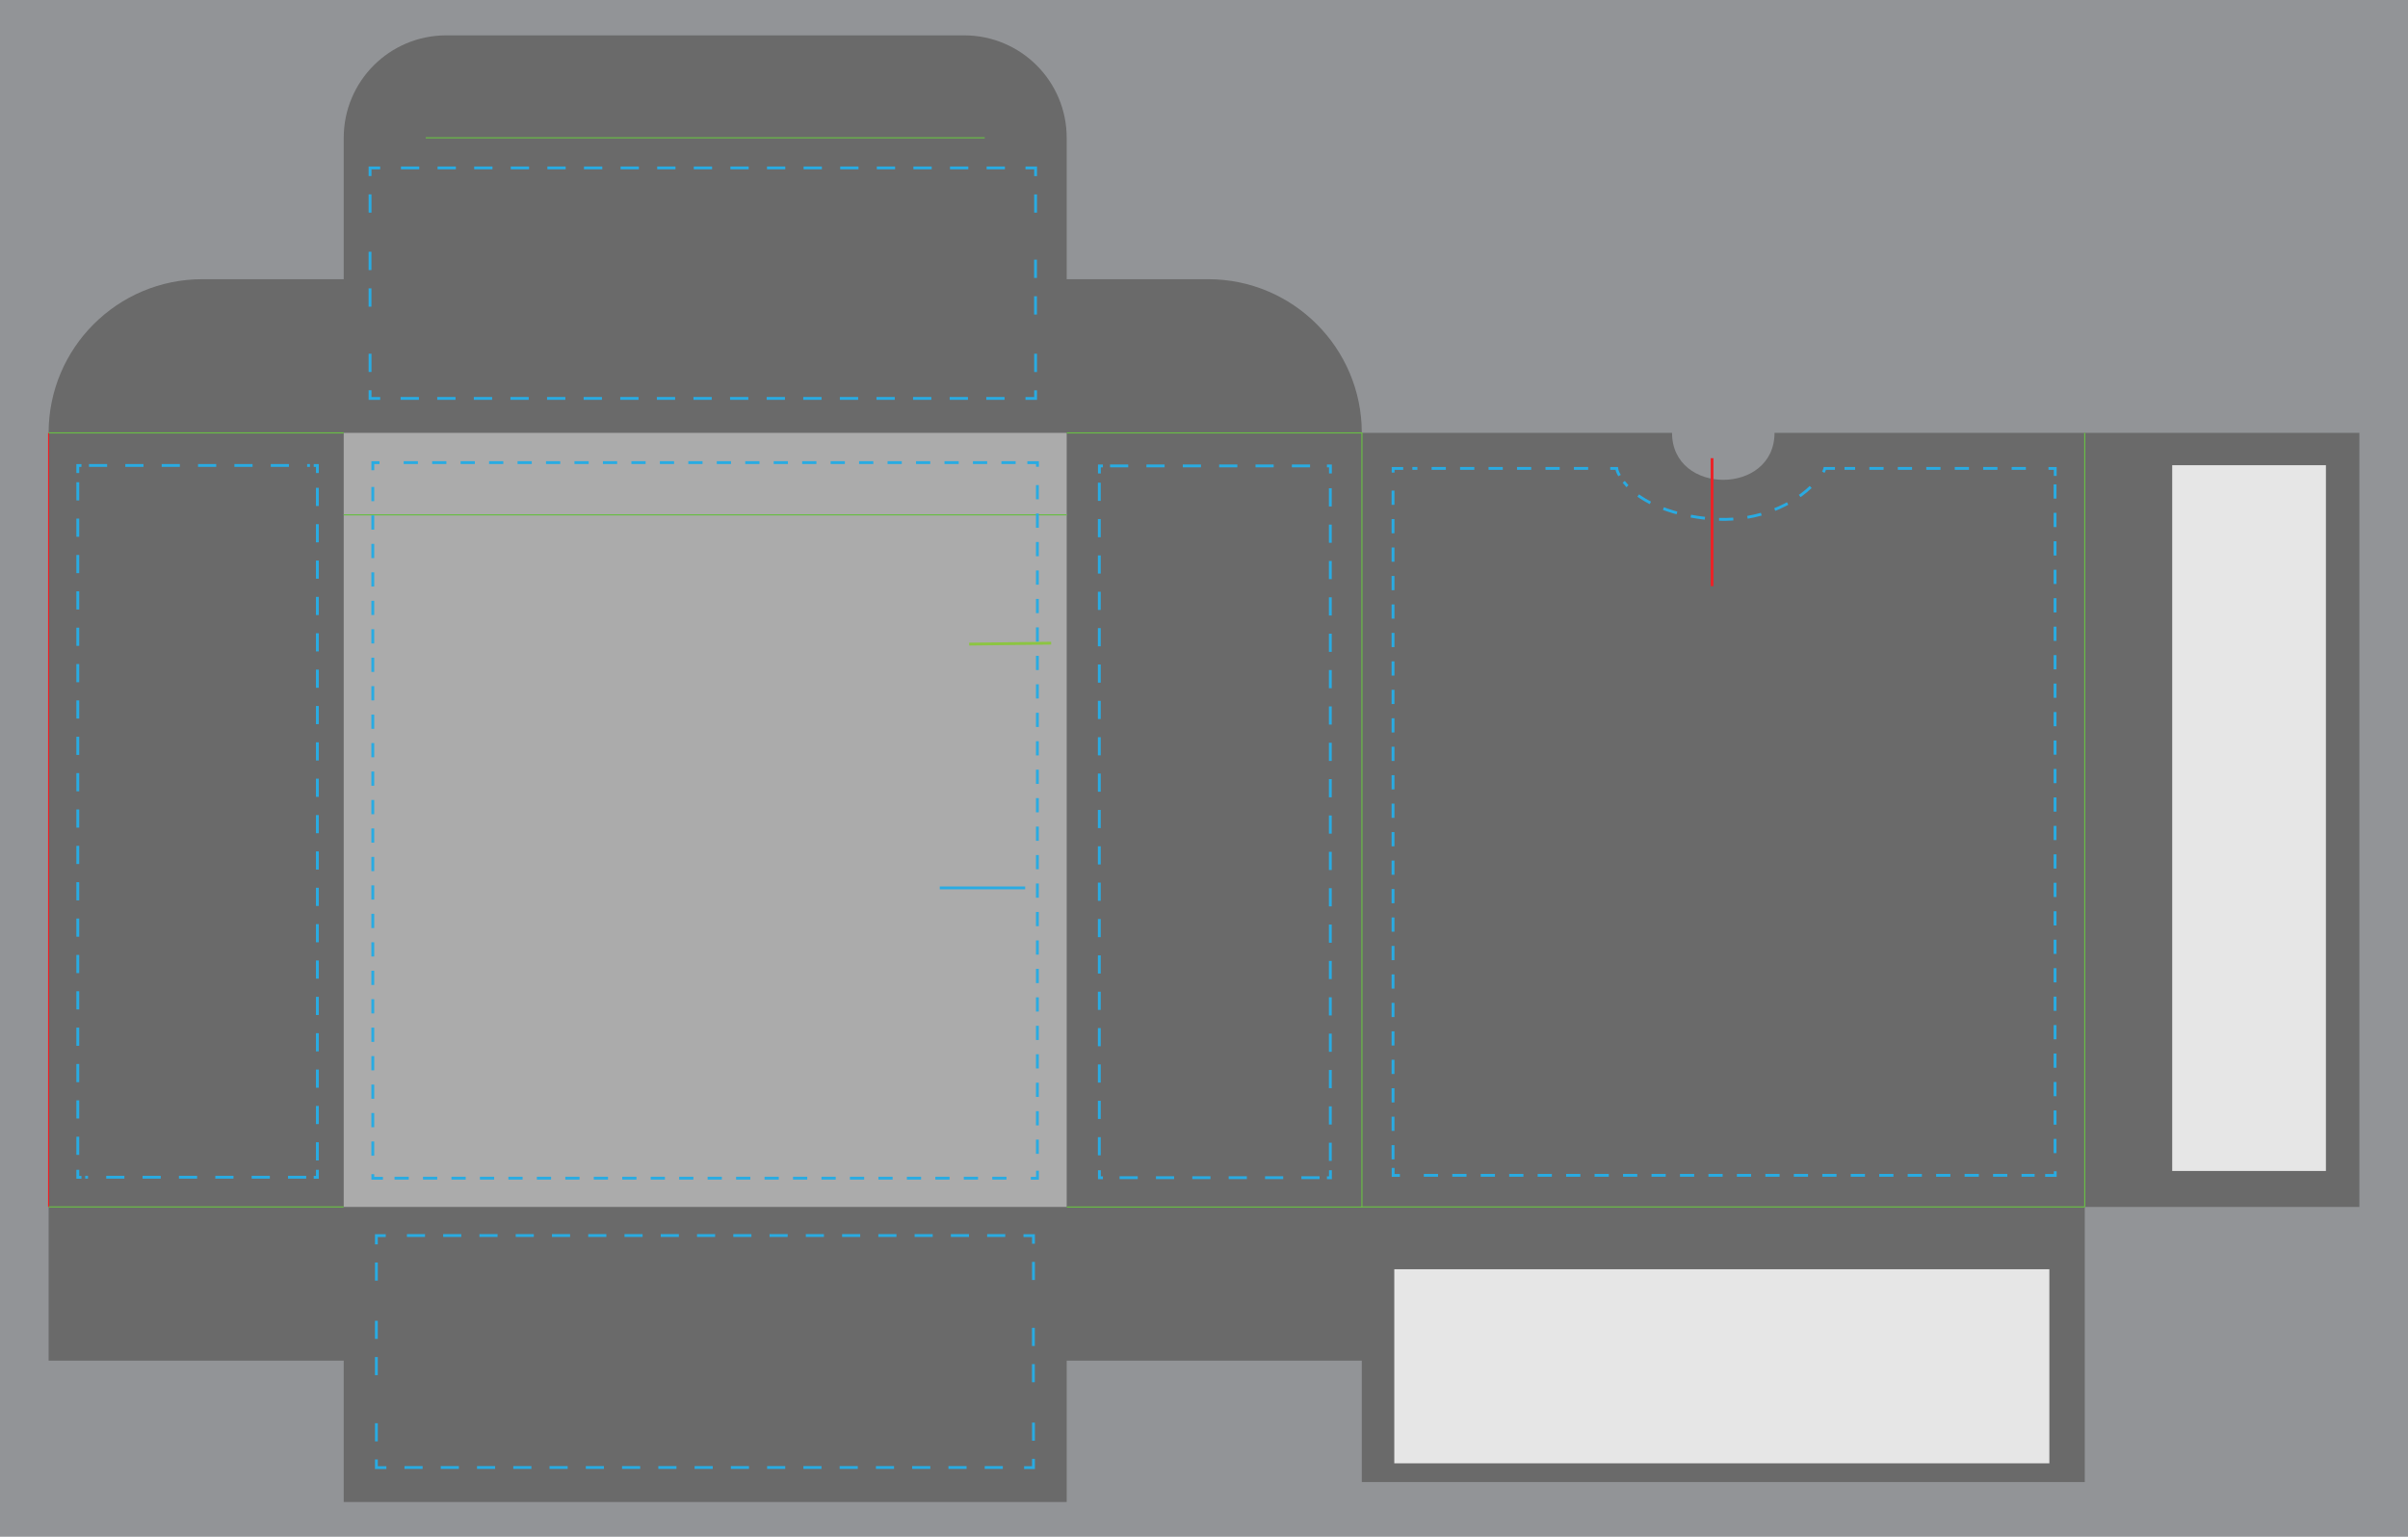 <?xml version="1.0" encoding="UTF-8" standalone="no"?>
<svg
   version="1.1"
   id="Layer_1"
   x="0px"
   y="0px"
   width="3525"
   height="2250"
   viewBox="0 0 3525 2250"
   enable-background="new 0 0 846 540"
   xml:space="preserve"
   sodipodi:docname="SquareTuckBox96.svg"
   inkscape:version="1.3.2 (091e20e, 2023-11-25, custom)"
   xmlns:inkscape="http://www.inkscape.org/namespaces/inkscape"
   xmlns:sodipodi="http://sodipodi.sourceforge.net/DTD/sodipodi-0.dtd"
   xmlns="http://www.w3.org/2000/svg"
   xmlns:svg="http://www.w3.org/2000/svg"><defs
     id="defs222">







































	

	

	

	

	

	

	

	

	

	

	

	

	
	
	
	
	
	

		
	
		
	
		
		
		
		
		
		
		
		
		
		
		
		
		
		
		
		
		
		
		
		
		
		
		
		
		
		
		
		
		
		
		
		
		
		
		
		
		
		
		
		
		
		
		
		
		
		
		
		
		
		
		
		
		
		
		
		
		
		
		
		
		
		
		
		
		
		
		
		
		
		
		
		
		
		
		
		
		
		
		
		
		
		
		
		
		
		
		
		
		
		
		
		
		
		
		
		
		
		
	
		
		
		
	
		
	
		
		
		
		
	
		
	
		
	
		
	
		
		
		
		
		
		
		
	
		
	
			
			
				
			
			
				
			
			
				
			
			
				
		
			
			
			
		
			
			
			
		
			
			
				
			
			
				
			
			
				
			
			
				
		
			
			
				
			
			
				
			
			
				
			
			
				
		
			
			
			
			
				
			
			
				
			
			
			
			
			
			
				
		
			
			
			
			
			
			
		
			
			
			
			
				
			
			
				
			
			
				
		
			
			
		
			
			
				
			
			
				
			
			
				
			
			
				
		
			
			
			
			
		
			
			
			
		
			
			
			
		
			
			
		
				
				
				
				
				
			
				
				
			
				
				
			
				
				
			
					
					
					
					
				
					
					
				
					
					
				
					
					
					
				
						
						
						
					
						
						
					
						
						
						
						
					
							
							
							
							
						
							
							
							
						
							
							
							
							
							
							
							
						
								
								
								
								
								
							
								
								
							</defs><sodipodi:namedview
     id="namedview222"
     pagecolor="#505050"
     bordercolor="#eeeeee"
     borderopacity="1"
     inkscape:showpageshadow="0"
     inkscape:pageopacity="0"
     inkscape:pagecheckerboard="0"
     inkscape:deskcolor="#d1d1d1"
     inkscape:zoom="0.4300814"
     inkscape:cx="1227.6746"
     inkscape:cy="1159.0829"
     inkscape:window-width="2560"
     inkscape:window-height="1351"
     inkscape:window-x="-9"
     inkscape:window-y="-9"
     inkscape:window-maximized="1"
     inkscape:current-layer="Layer_1" /><polygon
     fill="#929497"
     points="0,540 846,540 846,0 0,0 "
     id="polygon1"
     transform="matrix(4.167,0,0,4.167,-1.41e-5,-9.0000001e-6)" /><path
     fill="#ffffff"
     stroke="#ed1f24"
     stroke-miterlimit="10"
     d="m 71.167,1767.108 v 225 H 503.167 v -225 432 H 1561.5 v -432 225 h 432 v -225 402.833 h 1058.333 v -402.833 h 402 V 633.775 h -402 -454.167 c 0,91.667 -150,91.667 -150,0 H 1993.5 c 0,-124.267 -100.733,-225 -225,-225 h -207 V 753.775 201.779 H 1441.496 1561.5 c 0,-82.846 -67.154,-150 -150,-150 H 653.167 c -82.846,0 -150,67.154 -150,150 h 120 -120 V 753.775 408.775 H 296.167 c -124.267,0 -225,100.733 -225,225"
     id="clipping"
     style="stroke-width:4.167;stroke:none;fill:#6a6a6a;fill-opacity:1" /><rect
     x="503.167"
     y="633.779"
     fill="none"
     stroke="#69bd45"
     stroke-width="1.667"
     stroke-miterlimit="10"
     width="1058.333"
     height="1133.333"
     id="actualSize"
     style="fill:#ababab;fill-opacity:1;stroke:none" /><line
     fill="none"
     stroke="#ed1f24"
     stroke-width="1.667"
     stroke-miterlimit="10"
     x1="71.167"
     y1="1767.108"
     x2="71.167"
     y2="633.779"
     id="line1" /><line
     fill="none"
     stroke="#69bd45"
     stroke-width="1.667"
     stroke-miterlimit="10"
     x1="503.167"
     y1="1767.108"
     x2="71.167"
     y2="1767.108"
     id="line2" /><line
     fill="none"
     stroke="#69bd45"
     stroke-width="1.667"
     stroke-miterlimit="10"
     x1="503.167"
     y1="633.779"
     x2="71.167"
     y2="633.779"
     id="line3" /><polyline
     fill="none"
     stroke="#69bd45"
     stroke-width="0.4"
     stroke-miterlimit="10"
     points="374.76,424.106 478.439,424.106   478.439,152.107 374.76,152.107 "
     id="polyline3"
     transform="matrix(4.167,0,0,4.167,-1.41e-5,-9.0000001e-6)" /><line
     fill="none"
     stroke="#69bd45"
     stroke-width="1.667"
     stroke-miterlimit="10"
     x1="3051.829"
     y1="1767.108"
     x2="3051.829"
     y2="633.779"
     id="line4" /><line
     fill="none"
     stroke="#69bd45"
     stroke-width="1.667"
     stroke-miterlimit="10"
     x1="623.167"
     y1="201.779"
     x2="1441.496"
     y2="201.779"
     id="line5" /><line
     fill="none"
     stroke="#69bd45"
     stroke-width="1.667"
     stroke-miterlimit="10"
     x1="503.167"
     y1="753.779"
     x2="1561.5"
     y2="753.779"
     id="line6" /><line
     fill="none"
     stroke="#69bd45"
     stroke-width="1.667"
     stroke-miterlimit="10"
     x1="1993.496"
     y1="1767.108"
     x2="3051.829"
     y2="1767.108"
     id="line7" /><rect
     x="3179.842"
     y="681.112"
     fill="#e6e6e6"
     width="224.992"
     height="1033.329"
     id="rect7"
     style="stroke-width:4.167" /><line
     fill="none"
     stroke="#eb2227"
     x1="2506.225"
     y1="858.179"
     x2="2506.225"
     y2="670.829"
     id="line8"
     style="stroke-width:4.167" /><line
     fill="none"
     stroke="#8cc541"
     x1="1418.75"
     y1="943.067"
     x2="1538.746"
     y2="941.679"
     id="line9"
     style="stroke-width:4.167" /><path
     fill="none"
     stroke="#29abe2"
     stroke-miterlimit="10"
     stroke-dasharray="20.833"
     d="m 2686.121,685.8 h -14.742 c -0.5,2.317 -1.542,4.696 -3.225,7.104 -0.708,1.012 -1.433,2.021 -2.188,3.017"
     id="path180"
     style="stroke-width:4.167" /><path
     fill="none"
     stroke="#29abe2"
     stroke-miterlimit="10"
     stroke-dasharray="20.833"
     d="m 2650.658,713.033 c -34.183,32.254 -88.229,51.383 -144.696,46.771 -50.658,-4.138 -103.367,-21.163 -129.037,-54.362"
     id="path181"
     style="stroke-width:4.167" /><path
     fill="none"
     stroke="#29abe2"
     stroke-miterlimit="10"
     stroke-dasharray="20.833"
     d="m 2370.775,696.267 c -0.796,-1.383 -1.538,-2.788 -2.246,-4.217 -1.083,-2.196 -1.642,-4.275 -1.829,-6.25 h -14.742"
     id="path182"
     style="stroke-width:4.167" /><line
     fill="none"
     stroke="#29abe2"
     stroke-miterlimit="10"
     stroke-dasharray="20.833"
     x1="2324.867"
     y1="685.8"
     x2="2067.492"
     y2="685.8"
     id="line182"
     style="stroke-width:4.167" /><polyline
     fill="none"
     stroke="#29abe2"
     stroke-miterlimit="10"
     stroke-dasharray="5"
     points="492.946,164.592 489.408,164.592      489.408,167.219    "
     id="polyline182"
     transform="matrix(4.167,0,0,4.167,-1.41e-5,-9.0000001e-6)" /><line
     fill="none"
     stroke="#29abe2"
     stroke-miterlimit="10"
     stroke-dasharray="20.833"
     x1="2039.2"
     y1="718.304"
     x2="2039.2"
     y2="1699.104"
     id="line183"
     style="stroke-width:4.167" /><polyline
     fill="none"
     stroke="#29abe2"
     stroke-miterlimit="10"
     stroke-dasharray="5"
     points="489.408,410.373 489.408,413      492.946,413    "
     id="polyline183"
     transform="matrix(4.167,0,0,4.167,-1.41e-5,-9.0000001e-6)" /><line
     fill="none"
     stroke="#29abe2"
     stroke-miterlimit="10"
     stroke-dasharray="20.833"
     x1="2084.258"
     y1="1720.833"
     x2="2978.425"
     y2="1720.833"
     id="line184"
     style="stroke-width:4.167" /><polyline
     fill="none"
     stroke="#29abe2"
     stroke-miterlimit="10"
     stroke-dasharray="5"
     points="718.462,413 722,413 722,410.373         "
     id="polyline184"
     transform="matrix(4.167,0,0,4.167,-1.41e-5,-9.0000001e-6)" /><line
     fill="none"
     stroke="#29abe2"
     stroke-miterlimit="10"
     stroke-dasharray="20.833"
     x1="3008.333"
     y1="1688.329"
     x2="3008.333"
     y2="707.525"
     id="line185"
     style="stroke-width:4.167" /><polyline
     fill="none"
     stroke="#29abe2"
     stroke-miterlimit="10"
     stroke-dasharray="5"
     points="722,167.219 722,164.592      718.462,164.592    "
     id="polyline185"
     transform="matrix(4.167,0,0,4.167,-1.41e-5,-9.0000001e-6)" /><line
     fill="none"
     stroke="#29abe2"
     stroke-miterlimit="10"
     stroke-dasharray="20.833"
     x1="2965.646"
     y1="685.8"
     x2="2700.1"
     y2="685.8"
     id="line186"
     style="stroke-width:4.167" /><polyline
     fill="none"
     stroke="#29abe2"
     stroke-miterlimit="10"
     stroke-dasharray="5"
     points="364.461,411.341 364.461,414      360.91,414    "
     id="polyline188"
     transform="matrix(4.167,0,0,4.167,-1.41e-5,-9.0000001e-6)" /><line
     fill="none"
     stroke="#29abe2"
     stroke-miterlimit="10"
     stroke-dasharray="20.833"
     x1="1473.358"
     y1="1725"
     x2="575.737"
     y2="1725"
     id="line188"
     style="stroke-width:4.167" /><polyline
     fill="none"
     stroke="#29abe2"
     stroke-miterlimit="10"
     stroke-dasharray="5"
     points="134.525,414 130.974,414      130.974,411.341    "
     id="polyline189"
     transform="matrix(4.167,0,0,4.167,-1.41e-5,-9.0000001e-6)" /><line
     fill="none"
     stroke="#29abe2"
     stroke-miterlimit="10"
     stroke-dasharray="20.833"
     x1="545.725"
     y1="1692.1"
     x2="545.725"
     y2="699.308"
     id="line189"
     style="stroke-width:4.167" /><polyline
     fill="none"
     stroke="#29abe2"
     stroke-miterlimit="10"
     stroke-dasharray="5"
     points="130.974,165.216 130.974,162.557      134.525,162.557    "
     id="polyline190"
     transform="matrix(4.167,0,0,4.167,-1.41e-5,-9.0000001e-6)" /><line
     fill="none"
     stroke="#29abe2"
     stroke-miterlimit="10"
     stroke-dasharray="20.833"
     x1="590.95"
     y1="677.321"
     x2="1488.575"
     y2="677.321"
     id="line190"
     style="stroke-width:4.167" /><polyline
     fill="none"
     stroke="#29abe2"
     stroke-miterlimit="10"
     stroke-dasharray="5"
     points="360.91,162.557 364.461,162.557      364.461,165.216    "
     id="polyline191"
     transform="matrix(4.167,0,0,4.167,-1.41e-5,-9.0000001e-6)" /><line
     fill="none"
     stroke="#29abe2"
     stroke-miterlimit="10"
     stroke-dasharray="20.833"
     x1="1518.588"
     y1="710.221"
     x2="1518.588"
     y2="1703.013"
     id="line191"
     style="stroke-width:4.167" /><line
     fill="none"
     stroke="#29abe2"
     stroke-miterlimit="10"
     x1="1500.696"
     y1="1300"
     x2="1375.696"
     y2="1300"
     id="line193"
     style="stroke-width:4.167" /><polyline
     fill="none"
     stroke="#29abe2"
     stroke-miterlimit="10"
     stroke-dasharray="6.43"
     points="363.807,124.285 363.807,140      360.251,140    "
     id="polyline194"
     transform="matrix(4.167,0,0,4.167,-1.41e-5,-9.0000001e-6)" /><line
     fill="none"
     stroke="#29abe2"
     stroke-miterlimit="10"
     stroke-dasharray="26.791"
     x1="1470.571"
     y1="583.333"
     x2="571.721"
     y2="583.333"
     id="line194"
     style="stroke-width:4.167" /><polyline
     fill="none"
     stroke="#29abe2"
     stroke-miterlimit="10"
     stroke-dasharray="6.43"
     points="133.557,140 130,140      130,124.285    "
     id="polyline195"
     transform="matrix(4.167,0,0,4.167,-1.41e-5,-9.0000001e-6)" /><line
     fill="none"
     stroke="#29abe2"
     stroke-miterlimit="10"
     stroke-dasharray="26.791"
     x1="541.667"
     y1="449.008"
     x2="541.667"
     y2="345.733"
     id="line195"
     style="stroke-width:4.167" /><polyline
     fill="none"
     stroke="#29abe2"
     stroke-miterlimit="10"
     stroke-dasharray="6.43"
     points="130,74.716 130,59 133.557,59         "
     id="polyline196"
     transform="matrix(4.167,0,0,4.167,-1.41e-5,-9.0000001e-6)" /><line
     fill="none"
     stroke="#29abe2"
     stroke-miterlimit="10"
     stroke-dasharray="26.791"
     x1="586.958"
     y1="245.833"
     x2="1485.808"
     y2="245.833"
     id="line196"
     style="stroke-width:4.167" /><polyline
     fill="none"
     stroke="#29abe2"
     stroke-miterlimit="10"
     stroke-dasharray="6.43"
     points="360.251,59 363.807,59      363.807,74.716    "
     id="polyline197"
     transform="matrix(4.167,0,0,4.167,-1.41e-5,-9.0000001e-6)" /><line
     fill="none"
     stroke="#29abe2"
     stroke-miterlimit="10"
     stroke-dasharray="26.791"
     x1="1515.862"
     y1="380.158"
     x2="1515.862"
     y2="483.421"
     id="line197"
     style="stroke-width:4.167" /><polyline
     fill="none"
     stroke="#29abe2"
     stroke-miterlimit="10"
     stroke-dasharray="6.37"
     points="363.057,499.845      363.057,515.664 359.547,515.664    "
     id="polyline199"
     transform="matrix(4.167,0,0,4.167,-1.41e-5,-9.0000001e-6)" /><line
     fill="none"
     stroke="#29abe2"
     stroke-miterlimit="10"
     stroke-dasharray="26.543"
     x1="1468.021"
     y1="2148.6"
     x2="580.604"
     y2="2148.6"
     id="line199"
     style="stroke-width:4.167" /><polyline
     fill="none"
     stroke="#29abe2"
     stroke-miterlimit="10"
     stroke-dasharray="6.37"
     points="135.735,515.664      132.224,515.664 132.224,499.845    "
     id="polyline200"
     transform="matrix(4.167,0,0,4.167,-1.41e-5,-9.0000001e-6)" /><line
     fill="none"
     stroke="#29abe2"
     stroke-miterlimit="10"
     stroke-dasharray="26.543"
     x1="550.933"
     y1="2013.408"
     x2="550.933"
     y2="1909.492"
     id="line200"
     style="stroke-width:4.167" /><polyline
     fill="none"
     stroke="#29abe2"
     stroke-miterlimit="10"
     stroke-dasharray="6.37"
     points="132.224,449.963      132.224,434.148 135.735,434.148    "
     id="polyline201"
     transform="matrix(4.167,0,0,4.167,-1.41e-5,-9.0000001e-6)" /><line
     fill="none"
     stroke="#29abe2"
     stroke-miterlimit="10"
     stroke-dasharray="26.543"
     x1="595.646"
     y1="1808.95"
     x2="1483.067"
     y2="1808.95"
     id="line201"
     style="stroke-width:4.167" /><polyline
     fill="none"
     stroke="#29abe2"
     stroke-miterlimit="10"
     stroke-dasharray="6.37"
     points="359.547,434.148      363.057,434.148 363.057,449.963    "
     id="polyline202"
     transform="matrix(4.167,0,0,4.167,-1.41e-5,-9.0000001e-6)" /><line
     fill="none"
     stroke="#29abe2"
     stroke-miterlimit="10"
     stroke-dasharray="26.543"
     x1="1512.737"
     y1="1944.15"
     x2="1512.737"
     y2="2048.062"
     id="line202"
     style="stroke-width:4.167" /><rect
     x="2041.058"
     y="1858.333"
     fill="#e6e6e6"
     width="958.942"
     height="284.163"
     id="rect204"
     style="stroke-width:4.167" /><polyline
     fill="none"
     stroke="#29abe2"
     stroke-miterlimit="10"
     stroke-dasharray="6.388"
     points="111.495,411.024      111.495,413.669 110.214,413.669    "
     id="polyline204"
     transform="matrix(4.167,0,0,4.167,-1.41e-5,-9.0000001e-6)" /><line
     fill="none"
     stroke="#29abe2"
     stroke-miterlimit="10"
     stroke-dasharray="26.617"
     x1="448.258"
     y1="1723.621"
     x2="124.708"
     y2="1723.621"
     id="line204"
     style="stroke-width:4.167" /><polyline
     fill="none"
     stroke="#29abe2"
     stroke-miterlimit="10"
     stroke-dasharray="6.388"
     points="28.614,413.669      27.333,413.669 27.333,411.024    "
     id="polyline205"
     transform="matrix(4.167,0,0,4.167,-1.41e-5,-9.0000001e-6)" /><line
     fill="none"
     stroke="#29abe2"
     stroke-miterlimit="10"
     stroke-dasharray="26.617"
     x1="113.887"
     y1="1690.892"
     x2="113.887"
     y2="703.358"
     id="line205"
     style="stroke-width:4.167" /><polyline
     fill="none"
     stroke="#29abe2"
     stroke-miterlimit="10"
     stroke-dasharray="6.388"
     points="27.333,166.202      27.333,163.557 28.614,163.557    "
     id="polyline206"
     transform="matrix(4.167,0,0,4.167,-1.41e-5,-9.0000001e-6)" /><line
     fill="none"
     stroke="#29abe2"
     stroke-miterlimit="10"
     stroke-dasharray="26.617"
     x1="130.196"
     y1="681.488"
     x2="453.742"
     y2="681.488"
     id="line206"
     style="stroke-width:4.167" /><polyline
     fill="none"
     stroke="#29abe2"
     stroke-miterlimit="10"
     stroke-dasharray="6.388"
     points="110.214,163.557      111.495,163.557 111.495,166.202    "
     id="polyline207"
     transform="matrix(4.167,0,0,4.167,-1.41e-5,-9.0000001e-6)" /><line
     fill="none"
     stroke="#29abe2"
     stroke-miterlimit="10"
     stroke-dasharray="26.617"
     x1="464.562"
     y1="714.217"
     x2="464.562"
     y2="1701.746"
     id="line207"
     style="stroke-width:4.167" /><path
     fill="none"
     stroke="#29abe2"
     stroke-miterlimit="10"
     stroke-dasharray="23.155"
     d="M 1624.892,735.379"
     id="path209"
     style="stroke-width:4.167" /><path
     fill="none"
     stroke="#29abe2"
     stroke-miterlimit="10"
     stroke-dasharray="23.155"
     d="M 1624.892,1663.692"
     id="path210"
     style="stroke-width:4.167" /><path
     fill="none"
     stroke="#29abe2"
     stroke-miterlimit="10"
     stroke-dasharray="23.155"
     d="M 1921.8,714.821"
     id="path211"
     style="stroke-width:4.167" /><path
     fill="none"
     stroke="#29abe2"
     stroke-miterlimit="10"
     stroke-dasharray="23.155"
     d="M 1639.129,714.821"
     id="path212"
     style="stroke-width:4.167" /><path
     fill="none"
     stroke="#29abe2"
     stroke-miterlimit="10"
     stroke-dasharray="23.155"
     d="M 1931.25,1673.892"
     id="path213"
     style="stroke-width:4.167" /><path
     fill="none"
     stroke="#29abe2"
     stroke-miterlimit="10"
     stroke-dasharray="23.155"
     d="M 1931.25,745.583"
     id="path214"
     style="stroke-width:4.167" /><polyline
     fill="none"
     stroke="#29abe2"
     stroke-miterlimit="10"
     stroke-dasharray="6.388"
     points="467.381,411.178      467.381,413.823 466.146,413.823    "
     id="polyline216"
     transform="matrix(4.167,0,0,4.167,-1.41e-5,-9.0000001e-6)" /><line
     fill="none"
     stroke="#29abe2"
     stroke-miterlimit="10"
     stroke-dasharray="26.617"
     x1="1931.696"
     y1="1724.263"
     x2="1619.683"
     y2="1724.263"
     id="line216"
     style="stroke-width:4.167" /><polyline
     fill="none"
     stroke="#29abe2"
     stroke-miterlimit="10"
     stroke-dasharray="6.388"
     points="387.455,413.823      386.22,413.823 386.22,411.178    "
     id="polyline217"
     transform="matrix(4.167,0,0,4.167,-1.41e-5,-9.0000001e-6)" /><line
     fill="none"
     stroke="#29abe2"
     stroke-miterlimit="10"
     stroke-dasharray="26.617"
     x1="1609.25"
     y1="1691.542"
     x2="1609.25"
     y2="704"
     id="line217"
     style="stroke-width:4.167" /><polyline
     fill="none"
     stroke="#29abe2"
     stroke-miterlimit="10"
     stroke-dasharray="6.388"
     points="386.22,166.356      386.22,163.711 387.455,163.711    "
     id="polyline218"
     transform="matrix(4.167,0,0,4.167,-1.41e-5,-9.0000001e-6)" /><line
     fill="none"
     stroke="#29abe2"
     stroke-miterlimit="10"
     stroke-dasharray="26.617"
     x1="1624.971"
     y1="682.129"
     x2="1936.987"
     y2="682.129"
     id="line218"
     style="stroke-width:4.167" /><polyline
     fill="none"
     stroke="#29abe2"
     stroke-miterlimit="10"
     stroke-dasharray="6.388"
     points="466.146,163.711      467.381,163.711 467.381,166.356    "
     id="polyline219"
     transform="matrix(4.167,0,0,4.167,-1.41e-5,-9.0000001e-6)" /><line
     fill="none"
     stroke="#29abe2"
     stroke-miterlimit="10"
     stroke-dasharray="26.617"
     x1="1947.421"
     y1="714.854"
     x2="1947.421"
     y2="1702.392"
     id="line219"
     style="stroke-width:4.167" /></svg>
